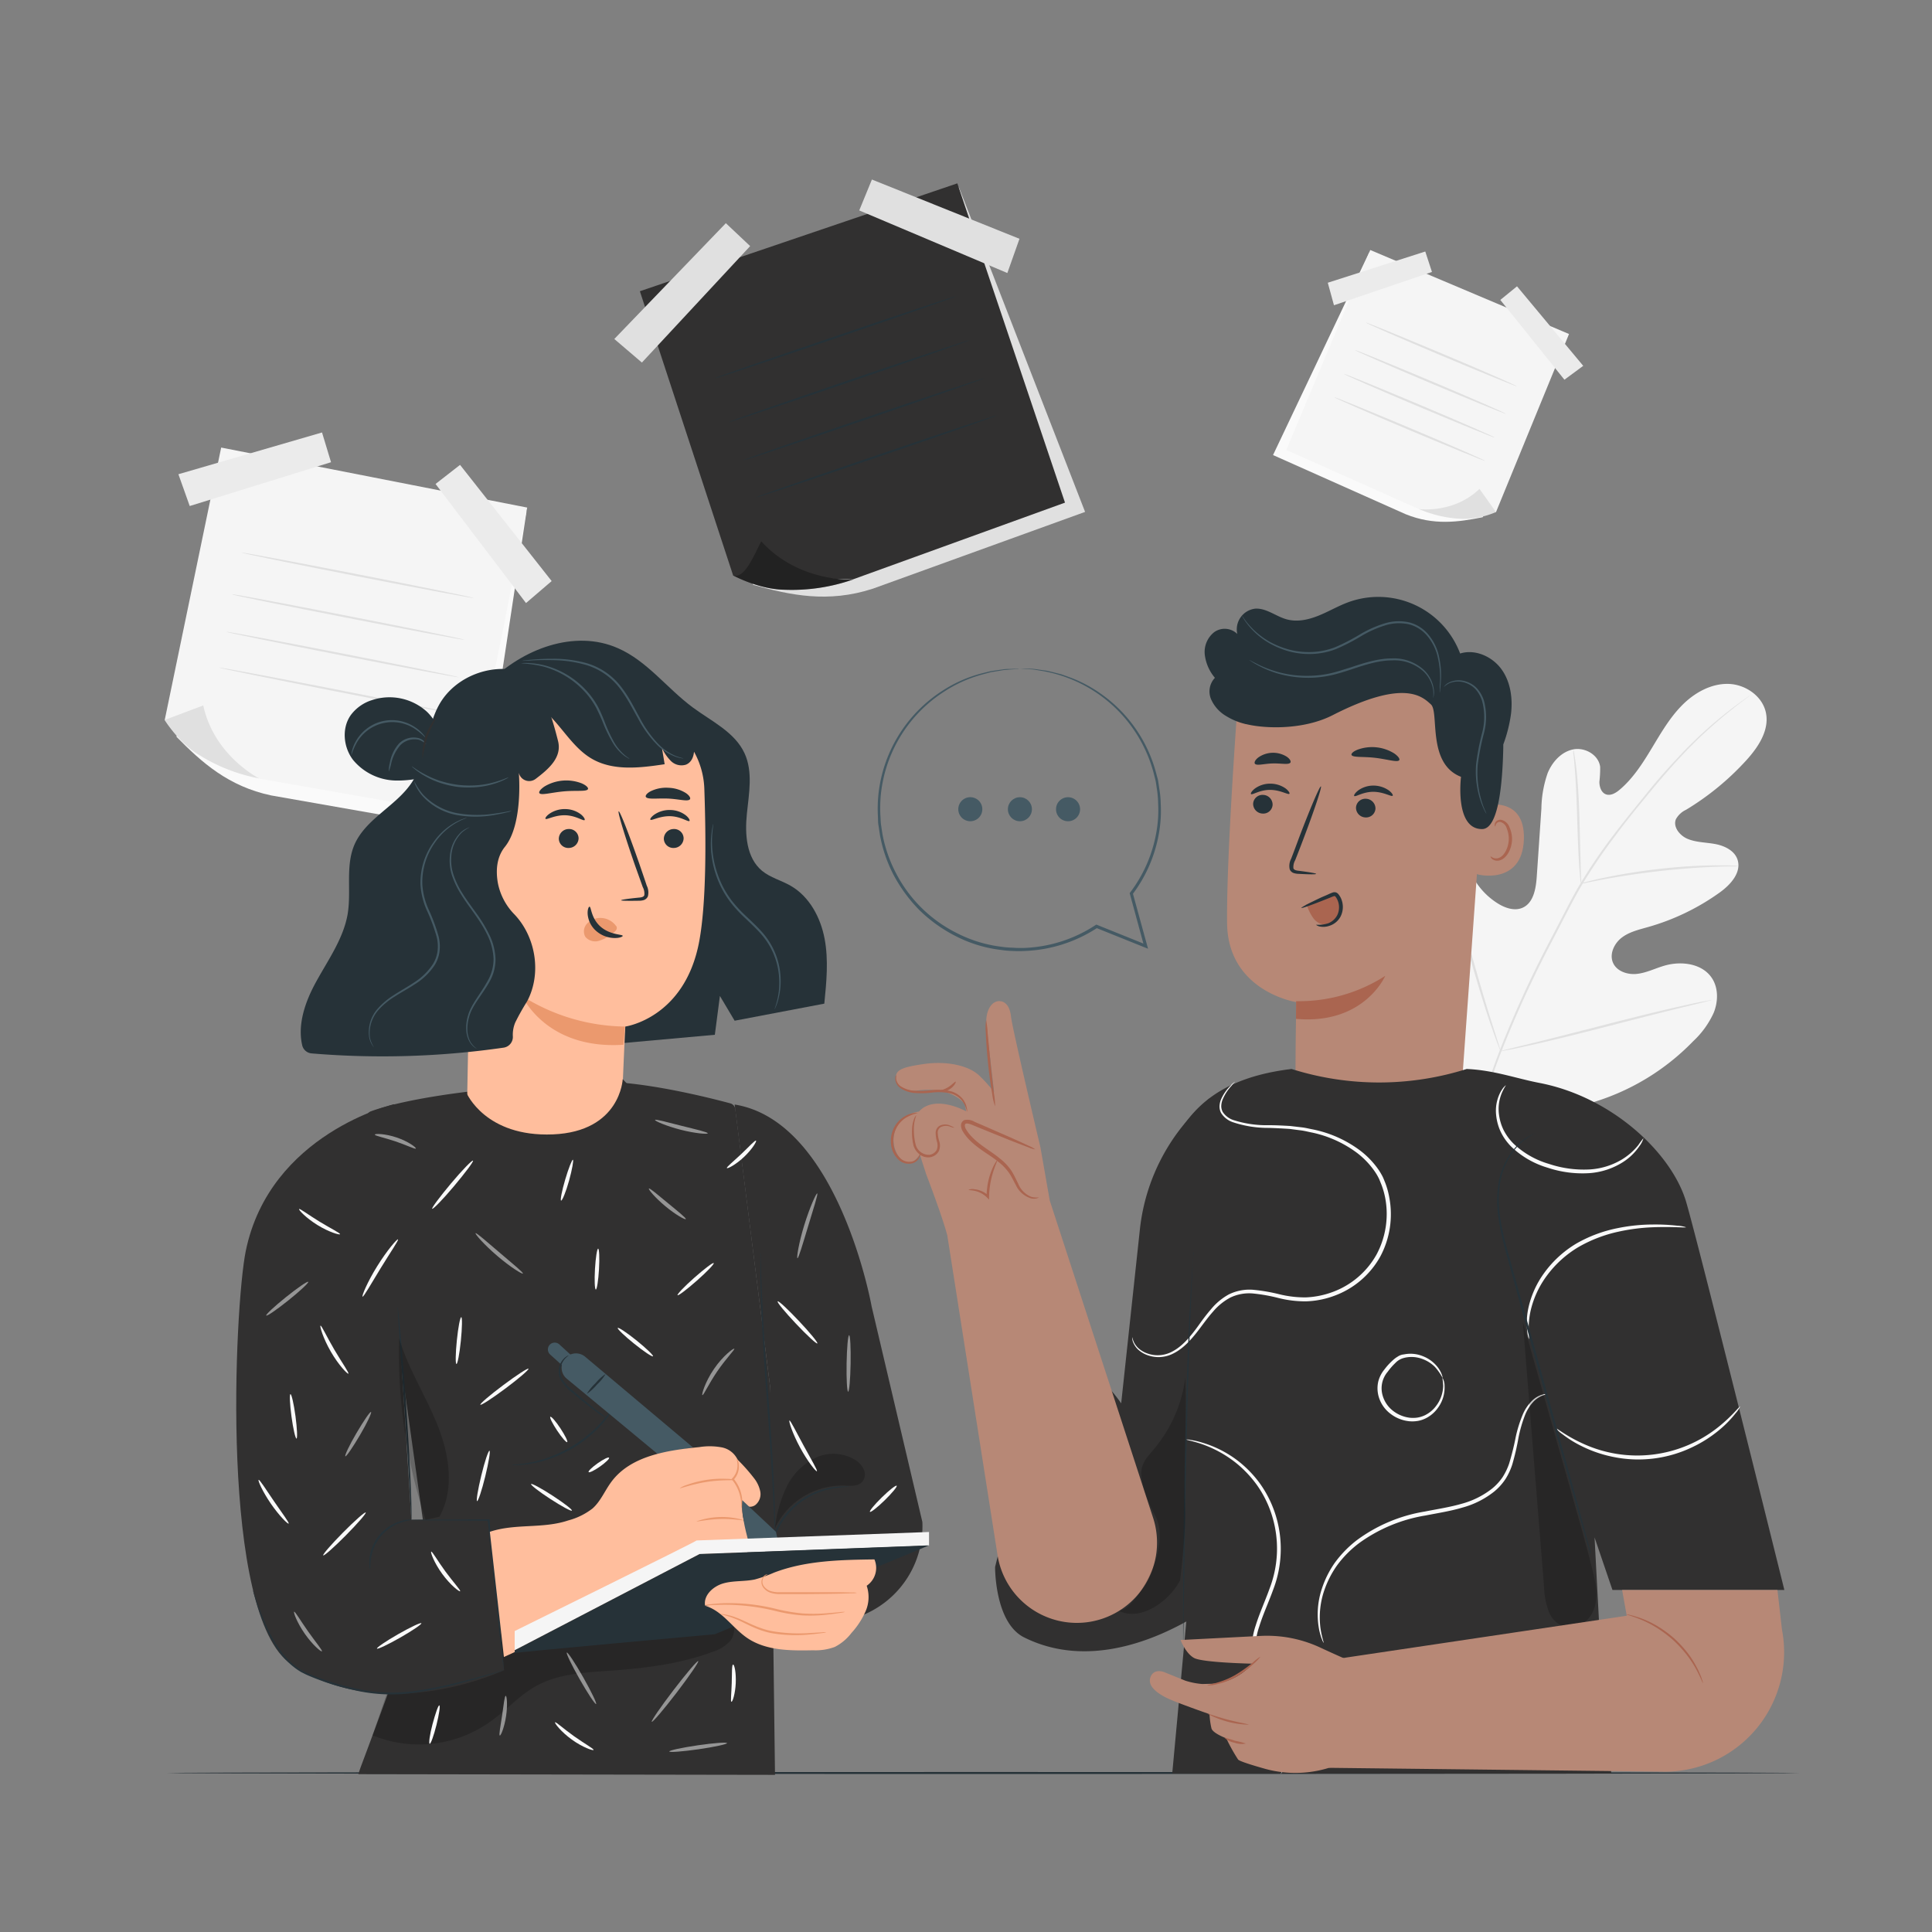 <svg xmlns="http://www.w3.org/2000/svg" viewBox="0 0 500 500"><rect x="0" y="0" width="500" height="500" fill="#808080" stroke="none"/><g id="freepik--background-complete--inject-36"><path d="M60.29,120.18l-14.61,70.5c6.5,6.6,13.39,12.83,24.51,15.18l53.5,9.4,12.57-82.87Z" style="fill:#fafafa"></path><polygon points="57.24 115.83 42.63 186.33 67.14 201.51 120.64 210.91 136.44 131.36 57.24 115.83" style="fill:#f5f5f5"></polygon><path d="M52.6,182.57l-10,3.76s3.6,5.87,8.85,9a44.77,44.77,0,0,0,15.66,6.13S55.46,195.7,52.6,182.57Z" style="fill:#e0e0e0"></path><polygon points="49.1 130.96 85.67 119.62 83.34 111.92 46.17 122.73 49.1 130.96" style="fill:#ebebeb"></polygon><polygon points="142.77 150.38 119.06 120.31 112.72 125.25 136.13 156.07 142.77 150.38" style="fill:#ebebeb"></polygon><path d="M122.68,154.78c0,.14-13.53-2.38-30.16-5.63s-30.09-6-30.06-6.15,13.53,2.38,30.16,5.63S122.71,154.64,122.68,154.78Z" style="fill:#e0e0e0"></path><path d="M120.29,165.59c0,.14-13.53-2.38-30.16-5.64S60,154,60.07,153.81s13.53,2.38,30.16,5.63S120.32,165.45,120.29,165.59Z" style="fill:#e0e0e0"></path><path d="M118.74,175.28c0,.14-13.53-2.38-30.15-5.63s-30.09-6-30.07-6.15,13.53,2.38,30.17,5.64S118.77,175.14,118.74,175.28Z" style="fill:#e0e0e0"></path><path d="M116.87,184.54c0,.14-13.53-2.38-30.16-5.64s-30.09-6-30.06-6.14,13.53,2.38,30.16,5.63S116.89,184.4,116.87,184.54Z" style="fill:#e0e0e0"></path><path d="M402.63,87.76l-18.91,46.09c-6.27,1.27-12.64,2.18-19.93-.77l-34.33-15.31,24.87-52.41Z" style="fill:#fafafa"></path><polygon points="406.06 86.44 387.16 132.54 367.22 131.76 332.89 116.45 354.62 64.7 406.06 86.44" style="fill:#f5f5f5"></polygon><path d="M382.89,126.52l4.27,6a21.55,21.55,0,0,1-8.58,1.77,31.12,31.12,0,0,1-11.36-2.55S376.17,133,382.89,126.52Z" style="fill:#e0e0e0"></path><polygon points="404.87 98.27 388.28 77.62 392.6 74.1 409.74 94.68 404.87 98.27" style="fill:#ebebeb"></polygon><polygon points="343.63 73.17 368.86 65.09 370.59 70.38 345.23 79 343.63 73.17" style="fill:#ebebeb"></polygon><path d="M353.45,83.46c.05-.13,8.85,3.47,19.65,8s19.51,8.38,19.45,8.51-8.85-3.46-19.65-8S353.39,83.59,353.45,83.46Z" style="fill:#e0e0e0"></path><path d="M350.64,90.59c.05-.14,8.85,3.46,19.65,8s19.5,8.38,19.45,8.51-8.86-3.46-19.65-8S350.58,90.72,350.64,90.59Z" style="fill:#e0e0e0"></path><path d="M347.77,96.75c.06-.14,8.86,3.46,19.65,8s19.51,8.38,19.45,8.51-8.85-3.46-19.65-8S347.72,96.88,347.77,96.75Z" style="fill:#e0e0e0"></path><path d="M345.27,102.78c.05-.13,8.85,3.47,19.65,8s19.5,8.38,19.45,8.51-8.86-3.46-19.66-8S345.21,102.91,345.27,102.78Z" style="fill:#e0e0e0"></path><path d="M382.07,284.19c-15.32-12.48-17.43-33.7-15.39-52.48.34-3.14.24-6.47,1.94-9.12s5.33-4.27,8-2.74c2.25,1.27,3.07,4.06,4.21,6.4a18.4,18.4,0,0,0,6.85,7.59c1.92,1.19,4.35,2,6.41,1.06,2.82-1.29,3.42-5,3.63-8.14q.6-8.74,1.19-17.49a29.2,29.2,0,0,1,1.63-9.21c1.19-2.9,3.54-5.49,6.58-6.11s6.58,1.38,7,4.49a29.91,29.91,0,0,1-.2,3.89c0,1.31.48,2.79,1.69,3.24s2.54-.33,3.54-1.18c3.46-2.91,5.95-6.82,8.3-10.71s4.64-7.88,7.82-11.11,7.43-5.65,11.93-5.58,9.06,3.2,9.86,7.68-2.09,8.77-5.15,12.13a69.89,69.89,0,0,1-15.56,12.77,5.78,5.78,0,0,0-2.62,2.43c-.83,2,1,4.25,3,5.09,2.28.95,4.82.9,7.24,1.36s5,1.74,5.73,4.11c1,3.29-1.88,6.45-4.67,8.44a59.66,59.66,0,0,1-18.45,8.9c-2.36.68-4.84,1.23-6.81,2.71s-3.3,4.21-2.35,6.49,3.79,3.21,6.23,2.94,4.69-1.42,7.05-2.11c4.42-1.31,9.94-.6,12.42,3.32,1.63,2.57,1.53,6,.4,8.82a23,23,0,0,1-5.31,7.38,60.34,60.34,0,0,1-27,16.13c-10.22,2.72-19.52,3-29.16-1.39" style="fill:#f5f5f5"></path><path d="M380.79,298.13a136.71,136.71,0,0,1,7-25.38,279.84,279.84,0,0,1,13.35-29.33l3.9-7.51c1.28-2.46,2.55-4.91,3.95-7.22a140.8,140.8,0,0,1,8.76-12.82c3-3.94,6-7.57,8.77-11s5.5-6.46,8.07-9.18a111,111,0,0,1,13.05-11.89c1.65-1.28,3-2.23,3.85-2.86l1-.72a2.1,2.1,0,0,1,.36-.22,3,3,0,0,1-.33.27l-1,.76c-.87.66-2.16,1.64-3.78,2.95a116.06,116.06,0,0,0-12.89,12c-2.55,2.72-5.21,5.82-8,9.2s-5.75,7-8.72,11a142.79,142.79,0,0,0-8.7,12.79c-1.38,2.3-2.64,4.72-3.93,7.19s-2.57,5-3.89,7.5a287.46,287.46,0,0,0-13.37,29.26,139.84,139.84,0,0,0-7.11,25.26" style="fill:#e0e0e0"></path><path d="M409.17,228.68a6,6,0,0,1-.2-1.35c-.1-.88-.21-2.15-.31-3.72-.21-3.15-.36-7.5-.5-12.3s-.34-9.14-.6-12.28c-.12-1.56-.24-2.83-.33-3.71a6.43,6.43,0,0,1-.07-1.37,6.34,6.34,0,0,1,.29,1.34c.16.87.34,2.14.52,3.7.36,3.14.63,7.49.77,12.3s.24,9,.33,12.3c0,1.47.09,2.72.12,3.72A5.83,5.83,0,0,1,409.17,228.68Z" style="fill:#e0e0e0"></path><path d="M449.92,224.15a8.33,8.33,0,0,1-1.62.08c-1,0-2.54,0-4.39.1-3.71.13-8.83.48-14.46,1.11s-10.71,1.45-14.36,2.13c-1.83.33-3.3.64-4.32.85a8,8,0,0,1-1.6.26,8.62,8.62,0,0,1,1.55-.49c1-.27,2.47-.64,4.29-1,3.64-.79,8.72-1.66,14.37-2.31a144.22,144.22,0,0,1,14.52-.94c1.86,0,3.37,0,4.41.08A8.77,8.77,0,0,1,449.92,224.15Z" style="fill:#e0e0e0"></path><path d="M388.35,272.05a2.65,2.65,0,0,1-.23-.51l-.58-1.51c-.5-1.31-1.17-3.22-2-5.6-1.6-4.74-3.6-11.37-5.71-18.71s-4-14-5.54-18.76c-.73-2.32-1.34-4.23-1.79-5.65-.19-.62-.35-1.13-.47-1.54a1.83,1.83,0,0,1-.13-.55,2.56,2.56,0,0,1,.24.51l.57,1.5c.5,1.31,1.17,3.22,2,5.6,1.6,4.75,3.6,11.37,5.71,18.72s4,14,5.54,18.76c.73,2.32,1.34,4.23,1.79,5.64l.48,1.55A1.84,1.84,0,0,1,388.35,272.05Z" style="fill:#e0e0e0"></path><path d="M443,258.79a2.41,2.41,0,0,1-.55.18l-1.59.41L435,260.81c-4.94,1.21-11.75,2.95-19.27,4.89s-14.36,3.63-19.33,4.73c-2.49.56-4.5,1-5.9,1.25l-1.61.3a2.45,2.45,0,0,1-.58.07,2.41,2.41,0,0,1,.55-.18l1.59-.41,5.86-1.43c4.94-1.2,11.75-2.95,19.28-4.89S430,261.51,435,260.4c2.49-.55,4.5-1,5.9-1.24l1.62-.3A2.39,2.39,0,0,1,443,258.79Z" style="fill:#e0e0e0"></path></g><g id="freepik--Floor--inject-36"><path d="M465.75,458.85c0,.15-94.62.26-211.3.26S43.13,459,43.13,458.85s94.59-.26,211.32-.26S465.75,458.71,465.75,458.85Z" style="fill:#263238"></path></g><g id="freepik--Note--inject-36"><path d="M170.77,77.79l24.13,73.56c9.58,2.67,19.34,4.79,31,1l54.92-19.87-32.65-84Z" style="fill:#e0e0e0"></path><polygon points="165.6 75.37 189.73 148.92 220.7 149.96 275.62 130.08 247.76 47.45 165.6 75.37" style="fill:#313030"></polygon><path d="M197,140.08l-7.28,8.84s6.5,3.55,13.09,3.7A48.18,48.18,0,0,0,220.7,150S206.7,150.79,197,140.08Z" style="fill:#313030"></path><path d="M197,140.08c-2.21,4.47-4.45,9.72-7.28,8.84,0,0,6.5,3.55,13.09,3.7A48.18,48.18,0,0,0,220.7,150S206.7,150.79,197,140.08Z" style="opacity:0.3"></path><polygon points="166.12 93.83 194.14 63.69 187.85 57.76 158.98 87.73 166.12 93.83" style="fill:#e0e0e0"></polygon><polygon points="263.84 61.8 225.65 46.46 222.37 54.46 260.7 70.66 263.84 61.8" style="fill:#e0e0e0"></polygon><path d="M247.47,76.66c0,.13-13.9,5-31.14,10.87S185.06,98.05,185,97.91s13.89-5,31.14-10.87S247.42,76.52,247.47,76.66Z" style="fill:#263238"></path><path d="M251,88c0,.14-13.9,5-31.14,10.88s-31.27,10.51-31.31,10.38,13.89-5,31.14-10.88S251,87.88,251,88Z" style="fill:#263238"></path><path d="M254.77,97.88c0,.13-13.89,5-31.14,10.87s-31.26,10.52-31.31,10.38,13.9-5,31.15-10.87S254.73,97.74,254.77,97.88Z" style="fill:#263238"></path><path d="M258,107.51c0,.14-13.9,5-31.14,10.88s-31.26,10.51-31.31,10.38,13.89-5,31.14-10.88S257.93,107.38,258,107.51Z" style="fill:#263238"></path></g><g id="freepik--character-2--inject-36"><path d="M295,318.19l-4.84,45s-9.43-14.25-15.81-7.9c-6.08,6.06-16.82,50.25-16.82,50.25s-.14,14.41,7.52,18.22C289.62,436,317,413,317,413L313.09,284.2h0A51.64,51.64,0,0,0,295,318.19Z" style="fill:#313030"></path><path d="M377.89,286.91l-42.51-3.39c-.26-5,.09-24.17.09-24.17s-17.69-2.75-17.9-20.43,2.84-58.3,2.84-58.3h0a61.44,61.44,0,0,1,61.76,7.77l2.62,2Z" style="fill:#b78876"></path><path d="M335.44,259.1a41.14,41.14,0,0,0,23.06-6.55s-5.45,12.72-23.1,11.13Z" style="fill:#aa6550"></path><path d="M382.62,208.72c.3-.13,12.15-3.59,11.76,8.5s-12.44,9.21-12.45,8.86S382.62,208.72,382.62,208.72Z" style="fill:#b78876"></path><path d="M385.76,221.62c.06,0,.21.15.56.33a2.08,2.08,0,0,0,1.57.08c1.3-.43,2.44-2.42,2.57-4.6a7.06,7.06,0,0,0-.5-3,2.42,2.42,0,0,0-1.53-1.67,1.06,1.06,0,0,0-1.26.54c-.17.33-.11.57-.17.59s-.25-.21-.14-.71a1.42,1.42,0,0,1,.5-.74,1.63,1.63,0,0,1,1.17-.27,3,3,0,0,1,2.15,2,7.31,7.31,0,0,1,.62,3.39c-.16,2.43-1.48,4.67-3.24,5.12a2.24,2.24,0,0,1-1.92-.38C385.78,221.91,385.72,221.64,385.76,221.62Z" style="fill:#aa6550"></path><path d="M324.31,208a2.53,2.53,0,0,0,2.44,2.55,2.41,2.41,0,0,0,2.6-2.28,2.53,2.53,0,0,0-2.43-2.55A2.43,2.43,0,0,0,324.31,208Z" style="fill:#263238"></path><path d="M323.76,205.5c.31.33,2.23-1.09,4.94-1.08s4.71,1.37,5,1c.14-.15-.18-.75-1-1.38a6.94,6.94,0,0,0-4-1.23,6.67,6.67,0,0,0-3.94,1.27C323.89,204.76,323.61,205.35,323.76,205.5Z" style="fill:#263238"></path><path d="M350.93,209a2.53,2.53,0,0,0,2.43,2.55,2.43,2.43,0,0,0,2.61-2.28,2.54,2.54,0,0,0-2.44-2.55A2.42,2.42,0,0,0,350.93,209Z" style="fill:#263238"></path><path d="M350.47,206c.32.33,2.23-1.09,4.95-1.08s4.71,1.37,5,1c.15-.14-.17-.74-1-1.37a7,7,0,0,0-4-1.24,6.72,6.72,0,0,0-3.94,1.27C350.61,205.27,350.32,205.86,350.47,206Z" style="fill:#263238"></path><path d="M340.61,226.16c0-.15-1.68-.44-4.41-.79-.7-.07-1.35-.21-1.47-.69a3.58,3.58,0,0,1,.46-2.05q1-2.52,2.05-5.29c2.86-7.52,4.92-13.71,4.61-13.82s-2.86,5.9-5.71,13.42c-.68,1.85-1.34,3.62-2,5.32a3.93,3.93,0,0,0-.36,2.72,1.7,1.7,0,0,0,1.14,1,4.47,4.47,0,0,0,1.18.17C338.89,226.31,340.6,226.32,340.61,226.16Z" style="fill:#263238"></path><path d="M349.77,195.36c.27.74,3,.39,6.17.77s5.77,1.25,6.19.59c.19-.32-.26-1-1.3-1.73a10.85,10.85,0,0,0-9.41-1C350.25,194.43,349.66,195,349.77,195.36Z" style="fill:#263238"></path><path d="M324.76,197.64c.48.61,2.35,0,4.6-.06s4.16.42,4.6-.23c.19-.31-.11-.93-.94-1.51a6.64,6.64,0,0,0-7.41.22C324.81,196.7,324.55,197.33,324.76,197.64Z" style="fill:#263238"></path><path d="M311.8,169.46a6.53,6.53,0,0,1,2.41-5.84,4.65,4.65,0,0,1,6,.45,5.4,5.4,0,0,1,4.64-6.55c2.89-.18,5.35,2,8.13,2.76s5.64.1,8.26-.95,5.06-2.51,7.71-3.48a22.62,22.62,0,0,1,28.93,13.28c3.87-1.21,8.26.76,10.65,4s3,7.58,2.52,11.6a37.17,37.17,0,0,1-2,7.94c0,.23,0,.45,0,.68-.19,9.72-1.29,21.14-5.44,21.21-7.23.11-5.5-13.52-5.5-13.52-8.88-3.42-5.57-16.72-7.79-18.74s-6.86-6.7-25.44,2.79c-7.22,3.69-16.81,3.58-22.05,2.39l-.46-.1-.11,0a1.56,1.56,0,0,1-.15-.06,16.67,16.67,0,0,1-4.77-2,9.43,9.43,0,0,1-3.92-4.37,5.13,5.13,0,0,1,1-5.53A11.35,11.35,0,0,1,311.8,169.46Z" style="fill:#263238"></path><path d="M412.67,397.89,414,423,417,459H303.37l4.94-53.26-9.68-84.15c.84-29.74,12.26-42.1,35.62-44.94l-1.84.23c3.22-.38,0,0,1.84-.23a75.24,75.24,0,0,0,45.33,0h0c7,.3,12.81,2.45,18.77,3.6,18.77,3.59,34.22,18.09,38,30.72,3.09,10.39,25.44,100.51,25.44,100.51H417.3Z" style="fill:#313030"></path><path d="M338.3,234.52a12.35,12.35,0,0,0,1.58,3.09,4.11,4.11,0,0,0,2.92,1.7,3.72,3.72,0,0,0,3.11-1.7,5.85,5.85,0,0,0,.87-3.54c0-1.12-.56-2.45-1.67-2.58a2.79,2.79,0,0,0-1.35.29l-5.83,2.37" style="fill:#aa6550"></path><path d="M340.63,239.32a8.39,8.39,0,0,0,3.12-.38,4.47,4.47,0,0,0,2.35-2.14,4.67,4.67,0,0,0,.07-3.81,4.19,4.19,0,0,0-.5-.88c-.24-.24-.19-.23-.44-.19a8.58,8.58,0,0,0-.94.37l-1,.39c-1.25.5-2.38.94-3.33,1.3-1.91.71-3.12,1.09-3.18,1s1.05-.75,2.89-1.64c.92-.44,2-1,3.25-1.51l.94-.42a11,11,0,0,1,1.07-.44,1.35,1.35,0,0,1,.86,0,1.48,1.48,0,0,1,.64.51,4.73,4.73,0,0,1,.66,1.1,5.46,5.46,0,0,1-.18,4.67,4.94,4.94,0,0,1-3,2.39,4.63,4.63,0,0,1-2.53.1C340.88,239.58,340.61,239.38,340.63,239.32Z" style="fill:#263238"></path><path d="M298.44,392.87l-26.76-82.16-2.42-13.79s-7.28-30.76-7.61-33.8c-.37-3.52-2.16-4.18-3.44-4-2,.36-3.17,3-2.94,6,.08,1,2,17.5,2,17.5a39.22,39.22,0,0,0-3.67-4.1c-2.77-2.82-8.68-4-14.53-3.15s-7.42,1.57-7.2,3.86a2.9,2.9,0,0,0,1.39,2.09,5.73,5.73,0,0,0,4,.92c9.39-1.19,12.46,3.57,12.46,3.57l.32,1.8s-6.16-3.46-10.52-1.25a5.63,5.63,0,0,0-1.7,1.32,7.4,7.4,0,0,0-5.19,11.66c.72,1,2,1.9,3.15,1.53a4,4,0,0,0,1.56-1.19,5.74,5.74,0,0,1,.77-.71l1.59,4.93s4.18,10.89,5.46,15.83l13,82.73a20.78,20.78,0,0,0,24.11,17.23h0A20.77,20.77,0,0,0,298.44,392.87Z" style="fill:#b78876"></path><path d="M268.85,309.87c-1.67.66-3.58-.42-4.68-1.84s-1.67-3.19-2.66-4.69c-3-4.5-9.14-6.13-11.88-10.76-.39-.65-.66-1.56-.11-2.07s1.33-.23,2,0l16.44,6.91" style="fill:#b78876"></path><path d="M267.93,297.46a7.72,7.72,0,0,0-1.7-.93c-1.12-.54-2.76-1.28-4.79-2.19l-7.14-3.12-2.08-.89a3.51,3.51,0,0,0-2.63-.45,1.49,1.49,0,0,0-.88,1.44,3.18,3.18,0,0,0,.41,1.4,12,12,0,0,0,1.58,2.1c2.45,2.56,5.41,4,7.63,5.83a13.34,13.34,0,0,1,2.8,2.89c.71,1,1.2,2.15,1.76,3.13a6.3,6.3,0,0,0,4,3.48c1.32.25,2-.26,1.94-.28a5,5,0,0,1-1.84-.1,6.07,6.07,0,0,1-3.48-3.44c-.51-1-1-2.11-1.7-3.26a13.82,13.82,0,0,0-2.91-3.14c-2.28-1.93-5.22-3.43-7.47-5.81a10.62,10.62,0,0,1-1.44-1.89c-.37-.64-.4-1.33,0-1.44s1.16.13,1.86.43l2.08.86,7.23,2.93c2.07.81,3.75,1.46,4.91,1.89A7,7,0,0,0,267.93,297.46Z" style="fill:#aa6550"></path><path d="M250.26,287.75a7.21,7.21,0,0,0-1.42-3.06,5.65,5.65,0,0,0-3.09-1.77,14.57,14.57,0,0,0-4.52-.16,23.2,23.2,0,0,1-4.69.09,7.58,7.58,0,0,1-3.65-1.35,3,3,0,0,1-1.19-2.34,1.62,1.62,0,0,1,.22-.93c.06,0,0,.34,0,.92a2.77,2.77,0,0,0,1.22,2,7.32,7.32,0,0,0,3.43,1.12,24.78,24.78,0,0,0,4.57-.15,14.14,14.14,0,0,1,4.72.24,5.94,5.94,0,0,1,3.3,2.06,5.33,5.33,0,0,1,1.06,2.39A1.88,1.88,0,0,1,250.26,287.75Z" style="fill:#aa6550"></path><path d="M255.2,264a19.38,19.38,0,0,1,.4,3.27c.21,2.25.47,4.93.76,7.89s.63,5.63.88,7.88a18.77,18.77,0,0,1,.29,3.28,14.55,14.55,0,0,1-.75-3.21c-.35-2-.75-4.79-1.07-7.88s-.51-5.9-.58-7.93A14.83,14.83,0,0,1,255.2,264Z" style="fill:#aa6550"></path><path d="M246.94,291.86a4.45,4.45,0,0,1-1-.27,3,3,0,0,0-2.55.15,1.62,1.62,0,0,0-.7,1.46,8.35,8.35,0,0,0,.38,2.11,3.67,3.67,0,0,1-.11,2.62,3.14,3.14,0,0,1-2.37,1.58,3.6,3.6,0,0,1-2.7-.84,4.54,4.54,0,0,1-1.46-2.16,14.52,14.52,0,0,1-.39-4.22,8.14,8.14,0,0,1,.55-2.8,2,2,0,0,1,.58-.88s-.16.34-.34,1a9.81,9.81,0,0,0-.32,2.73,15.18,15.18,0,0,0,.5,4,3.55,3.55,0,0,0,3.5,2.53,2.54,2.54,0,0,0,1.88-1.23,3.13,3.13,0,0,0,.09-2.18,8.83,8.83,0,0,1-.33-2.27,2.1,2.1,0,0,1,1-1.83,3.15,3.15,0,0,1,2.87,0C246.65,291.62,247,291.82,246.94,291.86Z" style="fill:#aa6550"></path><path d="M238.12,298.14s.16.33,0,.94a2.9,2.9,0,0,1-1.73,1.9,3.84,3.84,0,0,1-3.73-.73,6.25,6.25,0,0,1-2.07-4.16,7.61,7.61,0,0,1,.93-4.55,7.13,7.13,0,0,1,2.69-2.67,6.91,6.91,0,0,1,2.39-.85,2,2,0,0,1,.93,0,12.14,12.14,0,0,0-3.08,1.25,7,7,0,0,0-3.21,6.76,5.8,5.8,0,0,0,1.81,3.77,3.39,3.39,0,0,0,3.18.75,2.74,2.74,0,0,0,1.65-1.54C238.09,298.48,238.06,298.14,238.12,298.14Z" style="fill:#aa6550"></path><path d="M250.65,307.93a2.6,2.6,0,0,1,1.57-.15,6.14,6.14,0,0,1,3.65,1.71l-.53.22a16,16,0,0,1,.13-2.24c.49-4.34,2.53-7.35,2.65-7.24s-1.53,3.14-2,7.32a20.85,20.85,0,0,0-.15,2.16l0,.75-.52-.53a6.51,6.51,0,0,0-3.27-1.76C251.23,308,250.65,308,250.65,307.93Z" style="fill:#aa6550"></path><path d="M247.32,279.93c.16.06-.35,1.31-1.73,2.08s-2.7.59-2.67.42,1.16-.3,2.35-1S247.15,279.83,247.32,279.93Z" style="fill:#aa6550"></path><path d="M319.64,279.92s-.37.4-1,1.17a11.83,11.83,0,0,0-2.32,3.72,4.9,4.9,0,0,0-.26,1.45,3.22,3.22,0,0,0,.38,1.51,5.3,5.3,0,0,0,2.88,2.14,28.31,28.31,0,0,0,9.15,1.29c1.72,0,3.58.1,5.48.21l2.91.34c1,.11,2,.38,3,.56a30.46,30.46,0,0,1,12,5.34,22,22,0,0,1,5,5.21,18.56,18.56,0,0,1,.95,1.62c.29.59.49,1.16.73,1.74a20.37,20.37,0,0,1,1,3.65,23.22,23.22,0,0,1-2.35,15.37,22.41,22.41,0,0,1-11.82,10.09,23.1,23.1,0,0,1-7.36,1.46,28.58,28.58,0,0,1-7.12-.86,44.43,44.43,0,0,0-6.54-1.17,11.26,11.26,0,0,0-5.94,1.05,15.26,15.26,0,0,0-4.45,3.61c-1.25,1.4-2.31,2.87-3.36,4.26-2.07,2.79-4.27,5.25-6.83,6.54a8.45,8.45,0,0,1-3.81,1,8.56,8.56,0,0,1-3.25-.6,7.18,7.18,0,0,1-2.23-1.41,5.33,5.33,0,0,1-1.12-1.58,3.46,3.46,0,0,1-.35-1.54c.07,0,.09.55.54,1.45a5.5,5.5,0,0,0,1.14,1.44,7,7,0,0,0,2.16,1.26,7.94,7.94,0,0,0,6.65-.53c2.4-1.27,4.49-3.66,6.51-6.46,1-1.4,2.08-2.9,3.35-4.36A15.93,15.93,0,0,1,318,335a12.15,12.15,0,0,1,6.39-1.2,46.13,46.13,0,0,1,6.69,1.15,27.74,27.74,0,0,0,6.88.81,22.51,22.51,0,0,0,7-1.42,21.5,21.5,0,0,0,11.27-9.64,22.28,22.28,0,0,0,2.26-14.68,20.75,20.75,0,0,0-1-3.49c-.24-.56-.44-1.14-.69-1.64a14.3,14.3,0,0,0-.88-1.52,21.22,21.22,0,0,0-4.72-5,29.82,29.82,0,0,0-11.62-5.26c-1-.19-2-.46-2.93-.57l-2.86-.37c-1.88-.13-3.68-.21-5.43-.27a28.49,28.49,0,0,1-9.34-1.49A5.8,5.8,0,0,1,316,288a3.6,3.6,0,0,1-.39-1.75,5.15,5.15,0,0,1,.33-1.57,11.09,11.09,0,0,1,2.55-3.73A5.52,5.52,0,0,1,319.64,279.92Z" style="fill:#fafafa"></path><path d="M395.71,346.6a7.52,7.52,0,0,1-.48-2.25,18.46,18.46,0,0,1,.41-6.27,24.21,24.21,0,0,1,3.89-8.49,27.92,27.92,0,0,1,8.39-7.74,35.19,35.19,0,0,1,10.68-4,46,46,0,0,1,9.25-.95,51.53,51.53,0,0,1,6.24.31,8.47,8.47,0,0,1,2.25.4c0,.18-3.25-.18-8.48,0a50.59,50.59,0,0,0-9.06,1.16,36,36,0,0,0-10.35,4,27.89,27.89,0,0,0-8.15,7.41,24.47,24.47,0,0,0-3.94,8.1,20.78,20.78,0,0,0-.73,6.06A15.06,15.06,0,0,1,395.71,346.6Z" style="fill:#fafafa"></path><path d="M450.35,364a7.23,7.23,0,0,1-1.18,1.76,28.46,28.46,0,0,1-4,4.13,32.78,32.78,0,0,1-7.21,4.64,32.21,32.21,0,0,1-20.6,2.49,32.63,32.63,0,0,1-8.11-2.8,28.59,28.59,0,0,1-4.89-3.05,6.91,6.91,0,0,1-1.56-1.43c.12-.16,2.4,1.83,6.77,3.82a33.59,33.59,0,0,0,35.13-4.24C448.45,366.33,450.19,363.85,450.35,364Z" style="fill:#fafafa"></path><path d="M400.12,360.78a4.5,4.5,0,0,1-.91.38,6.92,6.92,0,0,0-2.29,1.52,11.08,11.08,0,0,0-2.3,3.69A34.73,34.73,0,0,0,393,372a65.4,65.4,0,0,1-1.62,7,16.7,16.7,0,0,1-1.73,3.73,14.73,14.73,0,0,1-2.92,3.26,22.76,22.76,0,0,1-8.26,4.17c-3.08.92-6.34,1.42-9.62,2.06a40.34,40.34,0,0,0-17.09,7.12,27.87,27.87,0,0,0-5.7,5.74,25.18,25.18,0,0,0-3.25,6.26,21.58,21.58,0,0,0-1.06,10.12c.36,2.41.91,3.67.8,3.71a4,4,0,0,1-.42-.9,9.27,9.27,0,0,1-.39-1.14,13.94,13.94,0,0,1-.39-1.6,21.06,21.06,0,0,1,.76-10.42,25.44,25.44,0,0,1,3.24-6.53,28.6,28.6,0,0,1,5.82-6,40.57,40.57,0,0,1,17.48-7.38c3.31-.65,6.54-1.14,9.53-2a22,22,0,0,0,7.94-3.93,13.77,13.77,0,0,0,2.76-3,16.05,16.05,0,0,0,1.68-3.5,68.51,68.51,0,0,0,1.72-6.93,33.35,33.35,0,0,1,1.79-5.72,11,11,0,0,1,2.57-3.75,6.24,6.24,0,0,1,2.49-1.43A3,3,0,0,1,400.12,360.78Z" style="fill:#fafafa"></path><path d="M373.33,356.61a4.2,4.2,0,0,1,.52,2.05,8.83,8.83,0,0,1-1.6,5.53,8.52,8.52,0,0,1-3,2.73,7.69,7.69,0,0,1-2.17.79,8.62,8.62,0,0,1-2.44.1,9.51,9.51,0,0,1-4.8-1.94,8.49,8.49,0,0,1-3.1-4.64,7.9,7.9,0,0,1-.05-3.68,8.06,8.06,0,0,1,1.6-3.14,16.15,16.15,0,0,1,2.19-2.39,7.78,7.78,0,0,1,1.27-.95,3.35,3.35,0,0,1,1.57-.55l.13.89-.49.12-.25-.86a8.49,8.49,0,0,1,5.51.3,8.92,8.92,0,0,1,3.48,2.41,7.52,7.52,0,0,1,1.42,2.3c.21.59.26.92.22.93a13.86,13.86,0,0,0-2-2.87,8.9,8.9,0,0,0-3.35-2.08,7.89,7.89,0,0,0-5-.13l-.25-.86.49-.14.14.9a4.52,4.52,0,0,0-2.24,1.3,16.17,16.17,0,0,0-2,2.29,6.59,6.59,0,0,0-1.34,6,7.66,7.66,0,0,0,2.71,4.09,8.8,8.8,0,0,0,4.28,1.79,7.85,7.85,0,0,0,2.17-.05,7.27,7.27,0,0,0,1.94-.65,8,8,0,0,0,2.81-2.4,8.84,8.84,0,0,0,1.79-5.09C373.46,357.36,373.23,356.64,373.33,356.61Z" style="fill:#fafafa"></path><path d="M308.8,324a.7.7,0,0,1,0,.27c0,.2,0,.46,0,.78,0,.73-.09,1.74-.15,3-.16,2.62-.31,6.41-.52,11.09-.39,9.37-.78,22.31-1.08,36.62s-.49,27.26-.63,36.63c-.07,4.66-.13,8.44-.17,11.11,0,1.27-.05,2.28-.06,3,0,.32,0,.58,0,.79a.94.94,0,0,1,0,.27.8.8,0,0,1,0-.27c0-.21,0-.47,0-.79,0-.73,0-1.74,0-3v-11.1c0-9.38.17-22.33.48-36.65s.74-27.25,1.23-36.62c.26-4.68.47-8.47.69-11.08.1-1.28.18-2.29.24-3,0-.32.06-.58.08-.79A1.11,1.11,0,0,1,308.8,324Z" style="fill:#263238"></path><g style="opacity:0.2"><path d="M289.69,416.93c5.58,2.67,12.87-2.46,15.72-7.94,0,0,1.49-12.1,1.29-18.28-.39-11.44.45-22.77.06-34.21a35.89,35.89,0,0,1-8.16,18.58c-1.23,1.45-2.61,2.89-3.07,4.73-.82,3.3,1.7,9.23,3.32,12.22,5,9.14-5.9,25-8.8,24.67"></path></g><g style="opacity:0.2"><path d="M394.12,342.28q2.73,34.2,5.48,68.41a19.9,19.9,0,0,0,1.2,6.33,6.84,6.84,0,0,0,4.6,4.2c3.24.66,6.39-2.13,7.3-5.31s.19-6.57-.61-9.78c-1.36-5.47-2.89-10.89-4.43-16.31q-6.69-23.6-13.39-47.19"></path></g><path d="M331.44,459.07a13.06,13.06,0,0,0,1.53-3.63c.56-2.47.21-6.29-1.71-10.42-.94-2.07-2.27-4.22-3.61-6.58a28.8,28.8,0,0,1-3.38-8.08,19.25,19.25,0,0,1,.7-9.68c1-3.22,2.45-6.35,3.62-9.63a28.73,28.73,0,0,0,.5-19.13,28,28,0,0,0-3.79-7.58,29.51,29.51,0,0,0-5.05-5.43,30,30,0,0,0-9.39-5.24c-2.43-.81-3.85-1-3.83-1.12a3.41,3.41,0,0,1,1,.09,19.71,19.71,0,0,1,2.91.65,28.49,28.49,0,0,1,9.73,5,29.25,29.25,0,0,1,5.29,5.49,28.77,28.77,0,0,1,4,7.79,29.39,29.39,0,0,1-.44,19.78c-1.2,3.34-2.66,6.45-3.62,9.58a18.31,18.31,0,0,0-.74,9.18,27.78,27.78,0,0,0,3.2,7.86c1.29,2.37,2.6,4.55,3.53,6.7,1.88,4.29,2.14,8.28,1.42,10.82a9.81,9.81,0,0,1-1.23,2.74C331.71,458.83,331.47,459.09,331.44,459.07Z" style="fill:#fafafa"></path><path d="M425.32,294.56a5.54,5.54,0,0,1-1,2,14.66,14.66,0,0,1-4.34,4.22,18.63,18.63,0,0,1-8.53,2.82,28.38,28.38,0,0,1-10.89-1.39,22.86,22.86,0,0,1-9.51-5.52,14.09,14.09,0,0,1-2.77-4,13.15,13.15,0,0,1-1.08-4.1,10.35,10.35,0,0,1,1.12-5.95,6.37,6.37,0,0,1,.5-.81,3.4,3.4,0,0,1,.44-.55c.25-.27.4-.41.43-.38s-.45.66-1,1.92a10.69,10.69,0,0,0-.74,5.69,12.67,12.67,0,0,0,1.12,3.82,13.71,13.71,0,0,0,2.68,3.69,22.38,22.38,0,0,0,9.13,5.2,28.43,28.43,0,0,0,10.51,1.43,18.37,18.37,0,0,0,8.21-2.49,16.07,16.07,0,0,0,4.4-3.82A21.44,21.44,0,0,1,425.32,294.56Z" style="fill:#fafafa"></path><path d="M411.63,402.13s-.05-.09-.11-.28-.15-.49-.26-.84c-.22-.77-.54-1.85-.95-3.23l-3.4-11.93c-2.84-10.11-6.74-24-11-39.4-2.14-7.7-4.17-15-6-21.71a73.64,73.64,0,0,1-2.13-9.62,29.45,29.45,0,0,1,0-8.59,18.52,18.52,0,0,1,5.66-10.88,13.38,13.38,0,0,1,2.81-1.89l.81-.34a.92.92,0,0,1,.28-.1,15.83,15.83,0,0,0-3.77,2.48,18.47,18.47,0,0,0-5.42,10.79,29.09,29.09,0,0,0,.09,8.47,73.74,73.74,0,0,0,2.16,9.55c1.86,6.68,3.91,14,6.06,21.7,4.25,15.39,8.1,29.32,10.89,39.44,1.37,5,2.47,9.11,3.25,12,.36,1.39.65,2.49.85,3.27.09.35.16.63.21.85A1.09,1.09,0,0,1,411.63,402.13Z" style="fill:#263238"></path><path d="M370.9,180.68a9.33,9.33,0,0,0,0-2.14,8.35,8.35,0,0,0-2.76-5,11.24,11.24,0,0,0-8-2.63c-3.27,0-6.75,1.1-10.35,2.31-1.8.59-3.59,1.16-5.35,1.55a27.11,27.11,0,0,1-5.17.63,28.29,28.29,0,0,1-8.72-1.14,27,27,0,0,1-5.45-2.32,14.09,14.09,0,0,1-1.37-.84,2.32,2.32,0,0,1-.45-.34s.68.38,1.92,1a29.28,29.28,0,0,0,5.46,2.13,28.39,28.39,0,0,0,8.59,1,27.91,27.91,0,0,0,5.08-.64c1.73-.39,3.49-1,5.3-1.55,3.59-1.21,7.14-2.3,10.5-2.3a11.51,11.51,0,0,1,8.22,2.84,8.37,8.37,0,0,1,2.72,5.21A4.83,4.83,0,0,1,370.9,180.68Z" style="fill:#455a64"></path><path d="M384.66,210.57s-.1-.12-.24-.37-.32-.63-.55-1.13a22.57,22.57,0,0,1-1.4-4.39,24,24,0,0,1-.46-6.84,60,60,0,0,1,1.58-8.22,16.05,16.05,0,0,0,0-8.12,8.18,8.18,0,0,0-1.69-3.09,6.22,6.22,0,0,0-2.54-1.66,5.78,5.78,0,0,0-4.37.11,7.8,7.8,0,0,0-1.35.95,3.32,3.32,0,0,1,1.26-1.13,5.89,5.89,0,0,1,4.58-.28,6.57,6.57,0,0,1,2.74,1.72,8.68,8.68,0,0,1,1.83,3.23,16.38,16.38,0,0,1,0,8.38,63.87,63.87,0,0,0-1.61,8.15,25.08,25.08,0,0,0,.34,6.72,26.24,26.24,0,0,0,1.23,4.39C384.44,210,384.7,210.55,384.66,210.57Z" style="fill:#455a64"></path><path d="M372.6,179.25a3.8,3.8,0,0,1,0-.71c0-.51,0-1.18.08-2a23.82,23.82,0,0,0-.82-7.35,13.13,13.13,0,0,0-2.36-4.46,9.16,9.16,0,0,0-4.74-3.13,11.92,11.92,0,0,0-6.33.26,29,29,0,0,0-6.33,2.87,51.08,51.08,0,0,1-6.28,3.22,19.07,19.07,0,0,1-6.47,1.3,20.45,20.45,0,0,1-5.92-.72,23.23,23.23,0,0,1-4.8-2,19.53,19.53,0,0,1-5.69-4.86,12.71,12.71,0,0,1-1.16-1.68,3.5,3.5,0,0,1-.34-.62,3.23,3.23,0,0,1,.43.56,14.47,14.47,0,0,0,1.22,1.61,20.39,20.39,0,0,0,5.71,4.66,23.08,23.08,0,0,0,4.74,1.89,20.44,20.44,0,0,0,5.8.66,18.74,18.74,0,0,0,6.29-1.29,51.72,51.72,0,0,0,6.21-3.21,29.66,29.66,0,0,1,6.45-2.9,12.45,12.45,0,0,1,6.59-.24,9.52,9.52,0,0,1,4.95,3.33,13.12,13.12,0,0,1,2.38,4.63,22.26,22.26,0,0,1,.67,7.45c-.05.89-.12,1.57-.18,2A2.92,2.92,0,0,1,372.6,179.25Z" style="fill:#455a64"></path><path d="M346.19,429.3,421,418.15l-1.2-6.66H460l1.17,10.24a30.93,30.93,0,0,1-30.07,36.78l-87.22-1Z" style="fill:#b78876"></path><path d="M351.59,430.59c-.4.13-5.44-2.13-9.95-4.22a32.61,32.61,0,0,0-15.32-3l-20.79,1.06s1.28,3.43,3.49,4.65,15.13,1.48,15.13,1.48l-.67.68a14.93,14.93,0,0,1-10.34,4.53l-2,.05a19.39,19.39,0,0,1-4.34-.85l-5.13-2.07c-1.55-.7-3.19-.59-3.87,1-.61,1.41-.16,3.36,4.08,5.49,2.36,1.19,11.14,4.23,11.14,4.23a20.48,20.48,0,0,0,.51,3.7c.38,1.28,3.83,2.55,3.83,2.55a46.53,46.53,0,0,0,3.06,5.5c.4.45,3.53,1.42,6.85,2.36a29.43,29.43,0,0,0,16.38-.13l7.93-2.36V431.11" style="fill:#b78876"></path><path d="M323.14,446.35a23.68,23.68,0,0,1-10.49-2.76c.06-.14,2.33.74,5.22,1.49S323.16,446.2,323.14,446.35Z" style="fill:#aa6550"></path><path d="M322.41,451.22a5.21,5.21,0,0,1-2.92-.21,5.31,5.31,0,0,1-2.63-1.3,20,20,0,0,1,2.77.8A20.11,20.11,0,0,1,322.41,451.22Z" style="fill:#aa6550"></path><path d="M440.73,435.59c-.1,0-.59-1.45-1.79-3.64a28,28,0,0,0-2.4-3.66,31.05,31.05,0,0,0-3.63-3.93,31.73,31.73,0,0,0-4.3-3.19,28.84,28.84,0,0,0-3.89-2c-2.31-.95-3.84-1.29-3.81-1.39A4.7,4.7,0,0,1,422,418a9.73,9.73,0,0,1,1.24.33c.48.15,1,.3,1.62.54a25.51,25.51,0,0,1,4,1.92,29.68,29.68,0,0,1,4.4,3.21,30.65,30.65,0,0,1,3.67,4,25.62,25.62,0,0,1,2.33,3.78c.31.55.51,1.09.72,1.55a9.9,9.9,0,0,1,.45,1.2A4.44,4.44,0,0,1,440.73,435.59Z" style="fill:#aa6550"></path><path d="M326.21,428.72a9.36,9.36,0,0,1-1.6,1.71,26.21,26.21,0,0,1-4.53,3.43,18,18,0,0,1-5.31,2.05,7.43,7.43,0,0,1-2.34.25c-.05-.19,3.6-.52,7.38-2.75a34.54,34.54,0,0,0,4.55-3.26A12.1,12.1,0,0,1,326.21,428.72Z" style="fill:#aa6550"></path></g><g id="freepik--character-1--inject-36"><path d="M111.08,405c1.78,0-13.62,41.38-17.59,51.95-.44,1.17-.74,2.2-.74,2.2l107.82.18L199.3,359a1.5,1.5,0,0,0,0-.2l-9-71.76a1.78,1.78,0,0,0-1.29-1.49c-4.27-1.15-19.66-5.12-31.43-5.56-13.79-.51-33.75,2.23-33.75,2.23S105.9,284,96,287.6a1.76,1.76,0,0,0-1.15,1.91Z" style="fill:#313030"></path><path d="M160.87,360.5a7.35,7.35,0,0,1-.54,1.31,12.37,12.37,0,0,1-.76,1.47,20.09,20.09,0,0,1-1.14,1.87,23.37,23.37,0,0,1-1.58,2.15,27.2,27.2,0,0,1-2,2.29,35.1,35.1,0,0,1-5.4,4.45,36.09,36.09,0,0,1-6.24,3.18c-1,.35-2,.71-2.91.94a23.46,23.46,0,0,1-2.6.58,20.68,20.68,0,0,1-2.17.3,11.87,11.87,0,0,1-1.66.11,6.43,6.43,0,0,1-1.41,0c0-.11,2-.1,5.17-.74a25.69,25.69,0,0,0,2.55-.64c.92-.24,1.86-.61,2.85-1a37,37,0,0,0,6.13-3.17,36.33,36.33,0,0,0,5.35-4.35c.73-.77,1.45-1.48,2-2.23a24,24,0,0,0,1.61-2.08C160,362.31,160.77,360.45,160.87,360.5Z" style="fill:#263238"></path><g style="opacity:0.2"><path d="M96.41,449.1a31.73,31.73,0,0,0,30.93-3.87c3.89-2.82,7.15-6.51,11.35-8.86,5.82-3.24,12.75-3.55,19.4-4,8.89-.64,17.86-1.73,26.22-4.83a10.48,10.48,0,0,0,4.59-2.77c1.15-1.39,1.54-3.58.41-5s-3.28-1.52-5.13-1.46c-27.88.82-53.36,3.05-80.5,9.5"></path></g><path d="M126.46,176.76c8.62-8.78,22.22-14,33.48-9,7.58,3.32,12.72,10.43,19.37,15.34,4.84,3.58,10.82,6.35,13.36,11.81,2.24,4.81,1.16,10.42.62,15.7s-.16,11.37,3.93,14.76c2.14,1.77,5,2.48,7.39,3.86,4.87,2.79,7.76,8.22,8.8,13.73s.48,11.19-.08,16.78l-23.21,4.42-3.81-6.41L185,267.8l-29.62,2.67Z" style="fill:#263238"></path><path d="M122.63,186.34l0,6.45-1.83,96.81c-.16,11.22,10.58,20.77,22.6,20.85h0c12.13.08,17.08-9,17.43-20.37.36-11.89,1-24.41,1-24.41s15.39-2.12,19.12-22c1.85-9.9,1.8-26.21,1.33-39.56a21.13,21.13,0,0,0-22.75-20.33Z" style="fill:#ffbe9d"></path><path d="M176.92,216.94a2.55,2.55,0,0,1-2.54,2.51,2.45,2.45,0,0,1-2.58-2.38,2.57,2.57,0,0,1,2.54-2.52A2.45,2.45,0,0,1,176.92,216.94Z" style="fill:#263238"></path><path d="M178.43,212.46c-.33.33-2.23-1.17-5-1.23s-4.82,1.25-5.11.9c-.14-.15.2-.74,1.1-1.36a6.94,6.94,0,0,1,4.1-1.14,6.73,6.73,0,0,1,4,1.4C178.32,211.7,178.59,212.31,178.43,212.46Z" style="fill:#263238"></path><path d="M149.74,216.94a2.56,2.56,0,0,1-2.54,2.51,2.45,2.45,0,0,1-2.58-2.38,2.57,2.57,0,0,1,2.54-2.52A2.45,2.45,0,0,1,149.74,216.94Z" style="fill:#263238"></path><path d="M151.29,212.23c-.33.32-2.23-1.17-5-1.24s-4.82,1.26-5.11.91c-.14-.15.2-.75,1.1-1.36a7,7,0,0,1,4.1-1.15,6.77,6.77,0,0,1,4,1.4C151.18,211.47,151.45,212.08,151.29,212.23Z" style="fill:#263238"></path><path d="M160.74,233c0-.16,1.72-.41,4.5-.69.71-.05,1.38-.17,1.51-.65a3.56,3.56,0,0,0-.41-2.1c-.61-1.73-1.26-3.53-1.94-5.43-2.68-7.71-4.6-14-4.29-14.16s2.74,6.07,5.42,13.79c.65,1.9,1.27,3.71,1.85,5.45a4,4,0,0,1,.29,2.77,1.76,1.76,0,0,1-1.19,1,4.47,4.47,0,0,1-1.2.13C162.48,233.16,160.75,233.12,160.74,233Z" style="fill:#263238"></path><path d="M161.75,265.67a50.84,50.84,0,0,1-26.58-7.88s6.11,13.91,26.18,12.59Z" style="fill:#eb996e"></path><path d="M159.39,239.58a5,5,0,0,0-4.41-2,4.55,4.55,0,0,0-3.18,1.6,2.89,2.89,0,0,0-.31,3.28,3.36,3.36,0,0,0,3.6,1,10.6,10.6,0,0,0,3.58-2,2.94,2.94,0,0,0,.81-.8.91.91,0,0,0,0-1" style="fill:#eb996e"></path><path d="M152.57,234.65c.45,0,.37,3,2.87,5.18s5.71,1.95,5.72,2.37c0,.19-.73.57-2.08.56a7.4,7.4,0,0,1-4.77-1.81,6.47,6.47,0,0,1-2.22-4.33C152,235.36,152.36,234.63,152.57,234.65Z" style="fill:#263238"></path><path d="M152.17,204.2c-.3.74-3,.31-6.29.61s-5.89,1.11-6.3.43c-.18-.33.29-1,1.37-1.72a11,11,0,0,1,9.59-.79C151.71,203.24,152.29,203.85,152.17,204.2Z" style="fill:#263238"></path><path d="M178.53,206.89c-.61.61-2.9-.11-5.69-.22s-5.14.28-5.67-.39c-.23-.32.16-.94,1.21-1.5a9.1,9.1,0,0,1,4.65-.9,9,9,0,0,1,4.5,1.38C178.49,205.93,178.8,206.59,178.53,206.89Z" style="fill:#263238"></path><path d="M102,285.77s-32.16,7.54-38.4,38c-2.87,14-6.88,94.47,11.86,107,24.19,16.14,55,1.46,55,1.46l-4-38.92h-20l-2.69-42.64C104.55,354,102,285.77,102,285.77Z" style="fill:#313030"></path><path d="M216.4,419.71a24.87,24.87,0,0,0,22.31-25.81l-13.14-55.83s-8.52-47.9-35.45-52.22l9.18,73-.88,15.39s.42,10.18,1.45,29.26Z" style="fill:#313030"></path><path d="M219.88,384.78a33.7,33.7,0,0,0-4.84.53,19.7,19.7,0,0,0-15.46,15.78,33.47,33.47,0,0,0-.43,4.86,5.3,5.3,0,0,1-.15-1.32,17.22,17.22,0,0,1,.22-3.61A19.39,19.39,0,0,1,215,385a18.29,18.29,0,0,1,3.61-.3A5.21,5.21,0,0,1,219.88,384.78Z" style="fill:#263238"></path><path d="M136.91,174.53c3.62,4.86,5.34,8.59,7.51,17.24,1.07,4.23-2.38,7.22-5.8,9.81a2.75,2.75,0,0,1-4.35-1.6h0s1.18,13.25-3.61,19.19c-2.24,2.79-2.34,6.36-1.81,9.37a15.9,15.9,0,0,0,4.28,8.1c5.56,5.84,7.1,15.37,3.27,22.53a60.45,60.45,0,0,0-3.05,5.44,8.2,8.2,0,0,0-.63,3.52,2.8,2.8,0,0,1-2.37,3,219.19,219.19,0,0,1-49.7,1.49,2.73,2.73,0,0,1-2.43-2.06C76.92,265,79.09,259,81.86,254c3.1-5.65,7-11.07,8.11-17.42,1-6-.63-12.42,1.77-18,3-6.83,11-10.06,15-16.33,3.79-5.91,3.48-13.66,6.87-19.8,4.36-7.9,15.07-11.54,23.33-7.93" style="fill:#263238"></path><path d="M137.83,181.86c6.29,3.24,9.2,10.93,15.31,14.49,5.56,3.24,12.5,2.39,18.87,1.43-.23-1.41-.47-2.83-.71-4.24a11.59,11.59,0,0,0,2.36,3.43,3.87,3.87,0,0,0,3.87.92c2.14-.86,2.42-3.8,1.88-6a20.76,20.76,0,0,0-5.56-9.42,28.21,28.21,0,0,0-36.79-2.94" style="fill:#263238"></path><path d="M196.8,324.21a4,4,0,0,1,.06.79c0,.56,0,1.31.07,2.25,0,2,.14,4.79.29,8.28.29,7,.94,16.64,1.73,27.29s1.38,20.31,1.57,27.31c.1,3.5.15,6.33.12,8.29q0,1.41,0,2.25a4.37,4.37,0,0,1,0,.79,4,4,0,0,1-.06-.79c0-.56,0-1.31-.07-2.25,0-2-.14-4.78-.29-8.28-.28-7-.94-16.63-1.72-27.29s-1.39-20.3-1.58-27.3c-.1-3.5-.14-6.34-.12-8.3q0-1.41,0-2.25A6,6,0,0,1,196.8,324.21Z" style="fill:#263238"></path><path d="M106.49,393.32a2.37,2.37,0,0,1-.07-.56c0-.43-.06-1-.11-1.61-.08-1.47-.19-3.46-.32-5.9-.29-5-.73-11.87-1.25-19.48s-1-14.42-1.35-19.47c-.16-2.43-.29-4.43-.39-5.9,0-.65-.06-1.18-.08-1.6a2.28,2.28,0,0,1,0-.57,2.81,2.81,0,0,1,.09.56c0,.42.11.95.18,1.6.14,1.46.33,3.45.56,5.89.44,5,1,11.85,1.5,19.46s.9,14.5,1.09,19.49c.09,2.5.16,4.52.17,5.91v1.61A2.12,2.12,0,0,1,106.49,393.32Z" style="fill:#263238"></path><path d="M106.49,393.32c0,.09-1,.14-2.62.67A11.66,11.66,0,0,0,96,403.35c-.25,1.64-.12,2.68-.21,2.69s-.1-.25-.16-.72a9,9,0,0,1,0-2,11.31,11.31,0,0,1,2.58-6.09,11.54,11.54,0,0,1,5.56-3.58,9.77,9.77,0,0,1,2-.34C106.23,393.26,106.49,393.28,106.49,393.32Z" style="fill:#263238"></path><path d="M130.41,432.24a2.81,2.81,0,0,1-.12-.62c-.06-.46-.13-1.05-.23-1.78-.18-1.61-.43-3.82-.74-6.54-.59-5.58-1.39-13.19-2.27-21.59-.29-2.92-.58-5.75-.84-8.37l.25.23-16-.1-4.65-.07-1.24,0a1.84,1.84,0,0,1-.43,0,1.49,1.49,0,0,1,.43-.05l1.24,0,4.65-.07,16-.09h.22l0,.23.86,8.36c.82,8.41,1.56,16,2.11,21.62.24,2.72.44,4.94.58,6.55.06.73.1,1.33.14,1.79A3,3,0,0,1,130.41,432.24Z" style="fill:#263238"></path><path d="M130.41,432.24a6.38,6.38,0,0,1-.76.27l-2.19.7c-1.91.6-4.68,1.44-8.14,2.36A101.77,101.77,0,0,1,107,438.13a42.5,42.5,0,0,1-15.36-.73,65.68,65.68,0,0,1-7.7-2.16c-1.21-.44-2.4-.88-3.55-1.36-.57-.24-1.14-.47-1.68-.76l-.82-.41-.77-.49a18.73,18.73,0,0,1-4.82-4.73,32.89,32.89,0,0,1-3-5.07,59.18,59.18,0,0,1-3-7.93c-.3-1-.52-1.7-.65-2.21a5.86,5.86,0,0,1-.19-.79,4.47,4.47,0,0,1,.29.76l.74,2.18a66.67,66.67,0,0,0,3.16,7.82,33.48,33.48,0,0,0,3,5,18.35,18.35,0,0,0,4.74,4.58l.74.47.79.4c.52.28,1.09.5,1.66.74,1.14.47,2.32.91,3.53,1.33a65.21,65.21,0,0,0,7.64,2.14,42.77,42.77,0,0,0,15.19.77,108.87,108.87,0,0,0,12.29-2.44c3.46-.88,6.24-1.67,8.17-2.2l2.22-.61A4,4,0,0,1,130.41,432.24Z" style="fill:#263238"></path><path d="M113.44,198.22a12.8,12.8,0,0,0-2.93-14,14.38,14.38,0,0,0-14.15-3.06A10.88,10.88,0,0,0,90.83,185c-2.45,3.38-2,8.36.56,11.69A14.73,14.73,0,0,0,102.32,202a28,28,0,0,0,12.18-2.52" style="fill:#263238"></path><path d="M146.69,356.82c7,5.77,23.46,19.43,23.46,19.43l9.21-1.64-27.92-23.49a3.71,3.71,0,0,0-5.07.29h0A3.69,3.69,0,0,0,146.69,356.82Z" style="fill:#455a64"></path><path d="M146,353.82l-3.62-3.27a1.78,1.78,0,0,1-.17-2.46h0a1.78,1.78,0,0,1,2.55-.16l3.49,3.2Z" style="fill:#455a64"></path><path d="M156.74,355.58a12.31,12.31,0,0,1-2.25,2.75,12.78,12.78,0,0,1-2.62,2.4,12.48,12.48,0,0,1,2.25-2.76A12.21,12.21,0,0,1,156.74,355.58Z" style="fill:#263238"></path><path d="M157,367.08a17.7,17.7,0,0,1-2.79-1.82c-1.66-1.2-3.91-2.94-6.28-5a10.46,10.46,0,0,1-2.94-3.39,4.83,4.83,0,0,1-.09-3.67,4.67,4.67,0,0,1,1.48-2c.47-.35.78-.46.79-.43s-.25.2-.66.59a4.77,4.77,0,0,0-1.26,2,4.53,4.53,0,0,0,.18,3.35,10.53,10.53,0,0,0,2.85,3.19c2.35,2.05,4.55,3.83,6.16,5.1A26.48,26.48,0,0,1,157,367.08Z" style="fill:#263238"></path><path d="M126.77,396.43c6.64-2.22,13.68-.72,20.31-2.95a17.52,17.52,0,0,0,6.27-3.09c2.11-1.87,3.18-4.62,4.86-6.88,5-6.76,14.39-8.16,22.77-9a17,17,0,0,1,5.86.08,5.73,5.73,0,0,1,4.26,3.68c.54,1.89-.68,4.25-2.64,4.45,1.84.08,3.12,1.94,3.46,3.75s0,3.67.28,5.49c.34,2.56,1.74,4.95,1.66,7.53-.11,3.53-3,6.44-6.3,7.8s-6.87,1.54-10.36,2C160,411.71,147,421.46,130.41,428.83" style="fill:#ffbe9d"></path><path d="M192.08,388.82a2.36,2.36,0,0,0,3.38.69,3.61,3.61,0,0,0,1.3-3.49,8.17,8.17,0,0,0-1.66-3.52,46.4,46.4,0,0,0-4.8-5.31L185,381.65Z" style="fill:#ffbe9d"></path><path d="M190.12,383c0,.17-3.26-.1-7.19.51s-7,1.79-7,1.64a7.23,7.23,0,0,1,1.94-.9,27.47,27.47,0,0,1,5-1.26,26.34,26.34,0,0,1,5.15-.27A7.34,7.34,0,0,1,190.12,383Z" style="fill:#eb996e"></path><path d="M192.46,393.42c0,.16-2.73-.4-6.1-.3s-6.05.76-6.08.6a19.61,19.61,0,0,1,12.18-.3Z" style="fill:#eb996e"></path><path d="M191.9,390.34c-.09,0,0-.78-.15-2a10.49,10.49,0,0,0-1.61-4.44,9.7,9.7,0,0,0-.68-.93l-.15-.19.16-.16a4.84,4.84,0,0,0,1.39-3.52c0-1-.3-1.56-.23-1.59a2.55,2.55,0,0,1,.56,1.57,4.84,4.84,0,0,1-1.36,3.91l0-.35a10.67,10.67,0,0,1,.73,1,9.64,9.64,0,0,1,1.54,4.7A4.67,4.67,0,0,1,191.9,390.34Z" style="fill:#eb996e"></path><path d="M192.09,388.25l8.72,8.18,1.11,4.86-8.06-1.82C192.7,395.37,191.85,391.46,192.09,388.25Z" style="fill:#455a64"></path><path d="M180.28,398.67c-.18.32-47.08,23.44-47.08,23.44v5l47.86-24.9L240.43,400v-3.52Z" style="fill:#f5f5f5"></path><path d="M133.2,427.8c.33-.22,51.78-4.86,51.78-4.86l55.45-23-59.37,2.24-47.86,24.9Z" style="fill:#263238"></path><path d="M182.46,415.49c-.41-2.7,2.17-5,4.8-5.73s5.44-.43,8.1-1A35.44,35.44,0,0,0,200.3,407c8.2-3.14,17.2-3.31,26-3.43a5.58,5.58,0,0,1-2,6.82,9.18,9.18,0,0,1-.27,6.58,20.61,20.61,0,0,1-3.67,5.63,12.59,12.59,0,0,1-4.33,3.63,14.31,14.31,0,0,1-5.56.86c-5.9.12-12.22.13-17.09-3.18-3.79-2.58-6.41-7-10.8-8.3l1,0" style="fill:#ffbe9d"></path><path d="M221.76,412.22a4.55,4.55,0,0,1-1.12.11l-3.08.1c-2.6.06-6.19.1-10.15.12h-5.6a7.69,7.69,0,0,1-2.47-.37,3.85,3.85,0,0,1-1.79-1.31,2.35,2.35,0,0,1-.46-1.77,2.28,2.28,0,0,1,.62-1.23,1.25,1.25,0,0,1,1-.44,2.27,2.27,0,0,0-.9.58,2,2,0,0,0,0,2.64,3.48,3.48,0,0,0,1.63,1.12,7.54,7.54,0,0,0,2.34.3l5.59,0c4,0,7.55,0,10.15,0l3.08.06A4.42,4.42,0,0,1,221.76,412.22Z" style="fill:#eb996e"></path><path d="M218.74,417.16a8.13,8.13,0,0,1-1.41.27c-.92.15-2.25.34-3.9.5a37.65,37.65,0,0,1-5.85.13,42.45,42.45,0,0,1-7.06-1.18,55.1,55.1,0,0,0-12.77-1.57c-1.65,0-3,.06-3.91.11a8.41,8.41,0,0,1-1.45,0,7.41,7.41,0,0,1,1.43-.24,38.12,38.12,0,0,1,3.92-.28,49.57,49.57,0,0,1,12.89,1.43,46.22,46.22,0,0,0,7,1.22,42.4,42.4,0,0,0,5.79,0c1.65-.11,3-.25,3.9-.33A7.1,7.1,0,0,1,218.74,417.16Z" style="fill:#eb996e"></path><path d="M213.85,422.44a4.79,4.79,0,0,1-1.11.2c-.71.1-1.75.23-3,.34a36.83,36.83,0,0,1-10.08-.33c-3.95-.75-7-2.77-9.37-3.7a23.33,23.33,0,0,0-3.95-1.21,3.19,3.19,0,0,1,1.12.06,13.57,13.57,0,0,1,3,.81c2.45.87,5.5,2.8,9.34,3.53a41.66,41.66,0,0,0,10,.47l3-.17A4.75,4.75,0,0,1,213.85,422.44Z" style="fill:#eb996e"></path><g style="opacity:0.2"><path d="M200.55,395.59A33.52,33.52,0,0,1,203.47,385,16.33,16.33,0,0,1,211,377.3a10.85,10.85,0,0,1,10.51.64,5.51,5.51,0,0,1,2.1,2.51,3,3,0,0,1-.51,3.1c-1.1,1.18-3,1-4.58.92a19.3,19.3,0,0,0-17.83,10.74"></path></g><g style="opacity:0.2"><path d="M113.71,392.55c4-7.17,2.56-16.16-.49-23.76s-7.6-14.6-9.93-22.46a138.58,138.58,0,0,0,6.85,47"></path></g><path d="M120.75,282.88s4.85,11.43,22.35,10.7,18.06-14.3,18.06-14.3l11.71,12.45-11.12,22.91-14.94,11.15-20.35-8.36-16.77-13Z" style="fill:#313030"></path><g style="opacity:0.5"><path d="M79.77,331.74c.18.22-2.1,2.36-5.11,4.77s-5.58,4.18-5.76,3.95S71,338.11,74,335.7,79.59,331.51,79.77,331.74Z" style="fill:#fafafa"></path></g><path d="M88,319.41c-.09.26-2.85-.52-5.84-2.37s-4.94-3.94-4.75-4.14,2.39,1.49,5.29,3.26S88.08,319.13,88,319.41Z" style="fill:#fafafa"></path><path d="M103,320.75c.24.18-2,3.39-4.49,7.47s-4.42,7.48-4.68,7.35,1.23-3.77,3.8-7.9S102.79,320.57,103,320.75Z" style="fill:#fafafa"></path><path d="M90.16,355.5c-.2.18-2.51-2.18-4.53-5.67s-2.94-6.66-2.68-6.75,1.59,2.83,3.58,6.22S90.39,355.3,90.16,355.5Z" style="fill:#fafafa"></path><path d="M76.74,372.31c-.28,0-.87-2.5-1.3-5.68s-.55-5.79-.27-5.83.87,2.51,1.3,5.69S77,372.27,76.74,372.31Z" style="fill:#fafafa"></path><g style="opacity:0.5"><path d="M89.38,376.89c-.25-.14,1-2.82,2.87-6s3.52-5.61,3.77-5.47-1,2.83-2.87,6S89.63,377,89.38,376.89Z" style="fill:#fafafa"></path></g><path d="M74.7,394.3c-.21.19-2.44-2-4.61-5.16s-3.4-6-3.16-6.15,1.89,2.46,4,5.56S74.92,394.11,74.7,394.3Z" style="fill:#fafafa"></path><path d="M94.65,391.43c.2.2-2.1,2.85-5.13,5.91s-5.66,5.39-5.87,5.19,2.09-2.85,5.13-5.92S94.44,391.23,94.65,391.43Z" style="fill:#fafafa"></path><g style="opacity:0.5"><path d="M83.31,427.36c-.19.2-2.41-1.64-4.43-4.54s-3-5.6-2.76-5.71,1.65,2.32,3.62,5.11S83.52,427.15,83.31,427.36Z" style="fill:#fafafa"></path></g><path d="M109.05,420.09c.14.25-2.32,1.92-5.49,3.73s-5.87,3.08-6,2.83,2.32-1.92,5.49-3.73S108.91,419.84,109.05,420.09Z" style="fill:#fafafa"></path><path d="M119.08,411.81c-.18.21-2.51-1.57-4.63-4.48s-3.11-5.67-2.85-5.77,1.64,2.36,3.69,5.16S119.29,411.59,119.08,411.81Z" style="fill:#fafafa"></path><path d="M136.77,354.22c.18.23-2.47,2.51-5.91,5.08s-6.36,4.47-6.54,4.24,2.48-2.5,5.92-5.07S136.6,354,136.77,354.22Z" style="fill:#fafafa"></path><path d="M118.13,353c-.29,0-.24-2.77.1-6.12s.85-6,1.14-6,.24,2.77-.1,6.12S118.41,353.05,118.13,353Z" style="fill:#fafafa"></path><g style="opacity:0.5"><path d="M135.32,329.59c-.16.23-3.26-1.68-6.66-4.59s-5.78-5.66-5.58-5.85,2.89,2.19,6.26,5.06S135.49,329.35,135.32,329.59Z" style="fill:#fafafa"></path></g><path d="M122.41,300.37c.22.19-2,3.13-4.88,6.57s-5.46,6.07-5.68,5.89,2-3.13,4.88-6.57S122.19,300.19,122.41,300.37Z" style="fill:#fafafa"></path><g style="opacity:0.5"><path d="M107.62,297.24c-.16.26-2.39-.89-5.3-1.86S97,293.94,97,293.64s2.64-.28,5.68.75S107.77,297,107.62,297.24Z" style="fill:#fafafa"></path></g><path d="M145.21,310.71c-.27-.08.2-2.51,1.06-5.43s1.78-5.22,2-5.14-.19,2.51-1,5.43S145.49,310.8,145.21,310.71Z" style="fill:#fafafa"></path><path d="M154.2,333.73c-.29,0-.39-2.4-.22-5.32s.54-5.27.82-5.26.39,2.4.22,5.32S154.48,333.75,154.2,333.73Z" style="fill:#fafafa"></path><path d="M169,351c-.18.23-2.37-1.23-4.89-3.26s-4.42-3.85-4.24-4.07,2.37,1.23,4.89,3.26S169.15,350.78,169,351Z" style="fill:#fafafa"></path><path d="M184.71,326.89c.19.21-1.76,2.25-4.36,4.54s-4.86,4-5,3.76,1.76-2.25,4.36-4.54S184.52,326.67,184.71,326.89Z" style="fill:#fafafa"></path><g style="opacity:0.5"><path d="M177.48,315.5c-.16.24-2.63-1.12-5.29-3.33s-4.46-4.39-4.26-4.58,2.3,1.61,4.92,3.77S177.64,315.26,177.48,315.5Z" style="fill:#fafafa"></path></g><path d="M195.66,295.2c.23.16-1,2.23-3.12,4.23s-4.27,3.1-4.42,2.86,1.65-1.68,3.7-3.61S195.42,295,195.66,295.2Z" style="fill:#fafafa"></path><g style="opacity:0.5"><path d="M183.16,293.3c0,.28-3.23.05-7-.92s-6.73-2.27-6.63-2.54,3.13.59,6.89,1.53S183.2,293,183.16,293.3Z" style="fill:#fafafa"></path></g><g style="opacity:0.5"><path d="M206.38,325.62c-.27-.06.35-4,1.78-8.62s3.08-8.24,3.34-8.14-.94,3.83-2.34,8.44S206.67,325.68,206.38,325.62Z" style="fill:#fafafa"></path></g><path d="M211.53,347.68c-.21.19-2.68-2.08-5.52-5.09s-5-5.6-4.75-5.8,2.67,2.08,5.51,5.09S211.74,347.48,211.53,347.68Z" style="fill:#fafafa"></path><g style="opacity:0.5"><path d="M219.5,360.17c-.29,0-.47-3.28-.4-7.32s.36-7.3.65-7.3.46,3.28.39,7.32S219.78,360.18,219.5,360.17Z" style="fill:#fafafa"></path></g><path d="M211.41,380.75c-.23.16-2.37-2.46-4.35-6.12s-3-6.89-2.75-7,1.71,2.9,3.67,6.49S211.65,380.58,211.41,380.75Z" style="fill:#fafafa"></path><path d="M232.06,384.51c.21.2-1.18,1.88-3.09,3.75s-3.63,3.21-3.83,3,1.19-1.89,3.1-3.76S231.86,384.3,232.06,384.51Z" style="fill:#fafafa"></path><g style="opacity:0.5"><path d="M181.78,361.06c-.26-.08.66-3.36,3-6.78s5.09-5.45,5.26-5.23-2.14,2.52-4.4,5.83S182.06,361.17,181.78,361.06Z" style="fill:#fafafa"></path></g><path d="M123.47,388.49c-.28-.07.21-3,1.09-6.64s1.84-6.47,2.12-6.4-.22,3.05-1.1,6.65S123.74,388.56,123.47,388.49Z" style="fill:#fafafa"></path><path d="M148,390.94c-.16.24-2.65-1.11-5.56-3s-5.15-3.63-5-3.87,2.64,1.1,5.56,3S148.19,390.7,148,390.94Z" style="fill:#fafafa"></path><path d="M146.8,373.22c-.24.16-1.41-1.17-2.62-3s-2-3.39-1.75-3.55,1.41,1.17,2.62,3S147,373.06,146.8,373.22Z" style="fill:#fafafa"></path><path d="M157.63,377.26c.16.23-.89,1.25-2.35,2.28s-2.78,1.67-2.95,1.44.89-1.26,2.35-2.29S157.46,377,157.63,377.26Z" style="fill:#fafafa"></path><g style="opacity:0.5"><path d="M129.35,449.15c-.29-.09.18-2.36.59-5.16s.64-5.11.94-5.11.52,2.37.09,5.26S129.61,449.24,129.35,449.15Z" style="fill:#fafafa"></path></g><g style="opacity:0.5"><path d="M154.27,441c-.25.14-2.15-2.73-4.24-6.4s-3.59-6.78-3.34-6.92,2.15,2.72,4.24,6.4S154.52,440.89,154.27,441Z" style="fill:#fafafa"></path></g><g style="opacity:0.5"><path d="M180.7,429.89c.23.17-2.27,3.83-5.59,8.17s-6.2,7.71-6.43,7.54,2.28-3.83,5.6-8.17S180.48,429.71,180.7,429.89Z" style="fill:#fafafa"></path></g><g style="opacity:0.5"><path d="M188.15,451.12c0,.28-3.27,1-7.39,1.59s-7.5.85-7.54.57,3.26-1,7.39-1.6S188.11,450.83,188.15,451.12Z" style="fill:#fafafa"></path></g><path d="M189.3,440.42c-.29-.07,0-2.2.07-4.82s0-4.77.35-4.81.82,2.12.69,4.85S189.57,440.49,189.3,440.42Z" style="fill:#fafafa"></path><path d="M153.61,452.88c-.1.25-2.81-.64-5.63-2.68s-4.54-4.3-4.33-4.47,2.21,1.68,4.94,3.62S153.73,452.6,153.61,452.88Z" style="fill:#fafafa"></path><path d="M111.2,451.3c-.28-.07,0-2.36.74-5.1s1.48-4.92,1.76-4.85-.06,2.35-.75,5.1S111.48,451.37,111.2,451.3Z" style="fill:#fafafa"></path><path d="M106.59,198.36c.06-.08,1.2.9,3.29,2a25.13,25.13,0,0,0,3.83,1.67,27.34,27.34,0,0,0,5,1.11,26.6,26.6,0,0,0,5.11.05,23,23,0,0,0,4.12-.76c2.3-.64,3.62-1.33,3.67-1.24a4.42,4.42,0,0,1-.91.53,9.45,9.45,0,0,1-1.12.51,15.59,15.59,0,0,1-1.54.56,21.66,21.66,0,0,1-4.17.88,25.3,25.3,0,0,1-5.22,0,24.9,24.9,0,0,1-5.08-1.18,21.9,21.9,0,0,1-3.86-1.8c-.53-.29-1-.62-1.37-.89a9.41,9.41,0,0,1-1-.76C106.84,198.64,106.56,198.39,106.59,198.36Z" style="fill:#455a64"></path><path d="M132.42,209.87a5.12,5.12,0,0,1-1.09.33c-.71.18-1.74.42-3,.64a27.51,27.51,0,0,1-10.24.06,16,16,0,0,1-8.85-5,11.09,11.09,0,0,1-1.68-2.64,3.63,3.63,0,0,1-.36-1.08,17.71,17.71,0,0,0,2.32,3.48,16.35,16.35,0,0,0,8.68,4.77,30,30,0,0,0,10.08.09c1.29-.18,2.33-.36,3-.48A4.93,4.93,0,0,1,132.42,209.87Z" style="fill:#455a64"></path><path d="M96.81,271.07a1,1,0,0,1-.13-.14c-.07-.1-.2-.24-.34-.45a5.71,5.71,0,0,1-.79-2,9.15,9.15,0,0,1,2.19-7.43,19,19,0,0,1,4.19-3.53c1.64-1.08,3.48-2.07,5.29-3.29a16.09,16.09,0,0,0,4.81-4.71,8.46,8.46,0,0,0,1.2-3.3,10.2,10.2,0,0,0-.19-3.64,45.53,45.53,0,0,0-2.53-6.89,19,19,0,0,1-1.69-6.74,17.89,17.89,0,0,1,3.43-11.08,16.69,16.69,0,0,1,5.89-5.2l1.12-.54.86-.3a4.16,4.16,0,0,1,.72-.21,4.48,4.48,0,0,1-.68.31l-.83.35-1.09.57a17.08,17.08,0,0,0-5.69,5.23,17.74,17.74,0,0,0-3.25,10.85,18.55,18.55,0,0,0,1.68,6.56,45.33,45.33,0,0,1,2.57,7,10.93,10.93,0,0,1,.19,3.82,8.88,8.88,0,0,1-1.27,3.5,16.51,16.51,0,0,1-5,4.84c-1.84,1.22-3.69,2.2-5.32,3.26a18.59,18.59,0,0,0-4.14,3.4,9.09,9.09,0,0,0-2.28,7.15A7.11,7.11,0,0,0,96.81,271.07Z" style="fill:#455a64"></path><path d="M123.45,271.43a2.88,2.88,0,0,1-.58-.33,4.72,4.72,0,0,1-1.29-1.4,6.7,6.7,0,0,1-.9-2.88,10.76,10.76,0,0,1,.44-4c.81-2.93,3.26-5.6,5.1-9a11.23,11.23,0,0,0,1.51-5.7,15.46,15.46,0,0,0-1.61-6.17c-1.9-4-4.82-7.22-6.84-10.56a22.15,22.15,0,0,1-2.36-5,12.19,12.19,0,0,1-.49-4.82,9.49,9.49,0,0,1,2.92-6.25,6.53,6.53,0,0,1,1.6-1,3,3,0,0,1,.62-.22,9.66,9.66,0,0,0-2.09,1.4,9.52,9.52,0,0,0-2.68,6.13,11.82,11.82,0,0,0,.54,4.66,21.32,21.32,0,0,0,2.35,4.91c1,1.63,2.24,3.26,3.47,5a35.87,35.87,0,0,1,3.43,5.61,15.58,15.58,0,0,1,1.65,6.39,11.78,11.78,0,0,1-1.59,5.93c-1.92,3.41-4.37,6-5.18,8.84a10.83,10.83,0,0,0-.5,3.85,6.79,6.79,0,0,0,.78,2.8A5.94,5.94,0,0,0,123.45,271.43Z" style="fill:#455a64"></path><path d="M162.91,196.36s-.14,0-.38-.16a9,9,0,0,1-1-.63,11.88,11.88,0,0,1-2.87-3.21,35.43,35.43,0,0,1-2.77-5.74c-.46-1.1-1-2.25-1.56-3.38a20.82,20.82,0,0,0-2.2-3.3,22.59,22.59,0,0,0-11.56-7.45,30.7,30.7,0,0,0-5.75-.82,7.25,7.25,0,0,1,1.57-.09,21,21,0,0,1,4.27.55,22.2,22.2,0,0,1,11.87,7.48A21.27,21.27,0,0,1,154.8,183c.61,1.16,1.09,2.33,1.54,3.44a39.56,39.56,0,0,0,2.64,5.73,13.1,13.1,0,0,0,2.69,3.24C162.44,196.06,162.94,196.32,162.91,196.36Z" style="fill:#455a64"></path><path d="M176.86,196.28a1.84,1.84,0,0,1-.54-.06,7.73,7.73,0,0,1-1.5-.39,13,13,0,0,1-4.77-3.09,28.88,28.88,0,0,1-4.94-6.84c-1.57-2.75-3.09-5.91-5.44-8.66a17.1,17.1,0,0,0-8.49-5.29,33.15,33.15,0,0,0-8.25-1.11c-2.39-.05-4.32,0-5.66.1l-1.54.06a2,2,0,0,1-.54,0,1.9,1.9,0,0,1,.53-.09l1.54-.16c1.33-.11,3.27-.27,5.67-.26a32,32,0,0,1,8.38,1,17.32,17.32,0,0,1,8.75,5.42c2.42,2.83,3.93,6,5.46,8.77a29.54,29.54,0,0,0,4.79,6.8,13.37,13.37,0,0,0,4.58,3.17C176.13,196.13,176.87,196.22,176.86,196.28Z" style="fill:#455a64"></path><path d="M200.47,261.18c-.05,0,.26-.71.59-2a19.1,19.1,0,0,0,.6-5.64,18.9,18.9,0,0,0-2.12-8.08,19.3,19.3,0,0,0-2.86-4.05c-1.16-1.29-2.49-2.51-3.82-3.79a33.68,33.68,0,0,1-3.71-4,24.81,24.81,0,0,1-2.67-4.31,25.39,25.39,0,0,1-2.36-8.22,23.19,23.19,0,0,1,.06-5.77,12.24,12.24,0,0,1,.27-1.54,2.08,2.08,0,0,1,.15-.53c.05,0-.11.75-.22,2.1a25.2,25.2,0,0,0,.1,5.69,26.43,26.43,0,0,0,2.43,8.06,25.12,25.12,0,0,0,2.64,4.21,35.1,35.1,0,0,0,3.66,3.91c1.34,1.28,2.67,2.51,3.85,3.83a19.32,19.32,0,0,1,2.9,4.17,18.94,18.94,0,0,1,2.07,8.29,18.21,18.21,0,0,1-.77,5.71,10.27,10.27,0,0,1-.55,1.47A1.81,1.81,0,0,1,200.47,261.18Z" style="fill:#455a64"></path><path d="M90.92,195.49a3.71,3.71,0,0,1,.13-1A9.83,9.83,0,0,1,92,192a10.7,10.7,0,0,1,15.54-3.71,9.37,9.37,0,0,1,2,1.79,3,3,0,0,1,.56.82,18.33,18.33,0,0,0-2.77-2.3,10.63,10.63,0,0,0-15,3.59A18.57,18.57,0,0,0,90.92,195.49Z" style="fill:#455a64"></path><path d="M100.61,199.7a8.69,8.69,0,0,1,.28-2.27,10.07,10.07,0,0,1,2.37-5,5.33,5.33,0,0,1,5.3-1.34,3.3,3.3,0,0,1,1.42,1c.25.32.32.54.3.55a4.67,4.67,0,0,0-1.83-1.17,5.14,5.14,0,0,0-4.82,1.36,10.87,10.87,0,0,0-2.38,4.73A12.24,12.24,0,0,1,100.61,199.7Z" style="fill:#455a64"></path><path d="M113.32,185.05a43.25,43.25,0,0,0-2.63,5.45,47.32,47.32,0,0,0-1.36,5.89,15.73,15.73,0,0,1,4-11.34Z" style="fill:#313030"></path></g><g id="freepik--speech-bubble--inject-36"><path d="M273.3,209.43a3.11,3.11,0,1,0,3.11-3.11A3.11,3.11,0,0,0,273.3,209.43Z" style="fill:#455a64"></path><circle cx="263.95" cy="209.43" r="3.11" style="fill:#455a64"></circle><path d="M248.42,207.87a3.11,3.11,0,1,0,4.25-1.14A3.11,3.11,0,0,0,248.42,207.87Z" style="fill:#455a64"></path><path d="M263.76,173.08a2.72,2.72,0,0,0-.63,0l-1.85.05c-.4,0-.86,0-1.36.06l-1.63.23-1.9.27-2.13.53A34.52,34.52,0,0,0,244,178.7a36.42,36.42,0,0,0-16.71,27.35,37.43,37.43,0,0,0-.1,5c.06.85,0,1.7.16,2.55l.39,2.57a36.85,36.85,0,0,0,3.46,10.15,39.35,39.35,0,0,0,6.63,9.11,38.15,38.15,0,0,0,9.55,6.86A34.7,34.7,0,0,0,259,245.84a24.78,24.78,0,0,0,3.11.27,29.68,29.68,0,0,0,3.13,0,37.31,37.31,0,0,0,6.29-.79A36.75,36.75,0,0,0,284,240.11l-.38,0,12.74,5.12.76.3-.22-.78c-1.28-4.68-2.54-9.23-3.74-13.63l-.07.34a36.45,36.45,0,0,0,6.8-15.57,33.2,33.2,0,0,0,.5-8,25.36,25.36,0,0,0-.37-3.83c-.09-.63-.19-1.25-.28-1.87s-.31-1.2-.45-1.8a36.46,36.46,0,0,0-14.22-20.73,34.77,34.77,0,0,0-8.46-4.46l-1.9-.68-1.81-.46-1.66-.41c-.53-.11-1-.16-1.52-.23-1-.13-1.81-.29-2.55-.33l-1.88-.06-1.14,0c-.26,0-.39,0-.39,0l.39,0,1.14.09,1.86.12c.73.06,1.57.25,2.53.39a36.24,36.24,0,0,1,29,26.88c.14.59.32,1.17.43,1.77s.18,1.22.28,1.83a26,26,0,0,1,.33,3.77,32.38,32.38,0,0,1-.51,7.81A36,36,0,0,1,292.47,231l-.11.15.05.19q1.8,6.6,3.71,13.63l.54-.48-12.73-5.13-.2-.08-.19.12a36,36,0,0,1-12.23,5.14,36.58,36.58,0,0,1-6.14.78,26.18,26.18,0,0,1-3.07-.06,23.66,23.66,0,0,1-3-.25,34.25,34.25,0,0,1-11.38-3.48,35.58,35.58,0,0,1-15.86-15.61A36,36,0,0,1,228.4,216c-.13-.85-.26-1.68-.38-2.52s-.11-1.67-.18-2.5a37.86,37.86,0,0,1,.08-4.89,36,36,0,0,1,16.28-27,34.66,34.66,0,0,1,10.14-4.57l2.1-.56,1.89-.31,1.61-.27c.5,0,.95-.06,1.35-.1l1.84-.13A3.82,3.82,0,0,0,263.76,173.08Z" style="fill:#455a64"></path></g></svg>